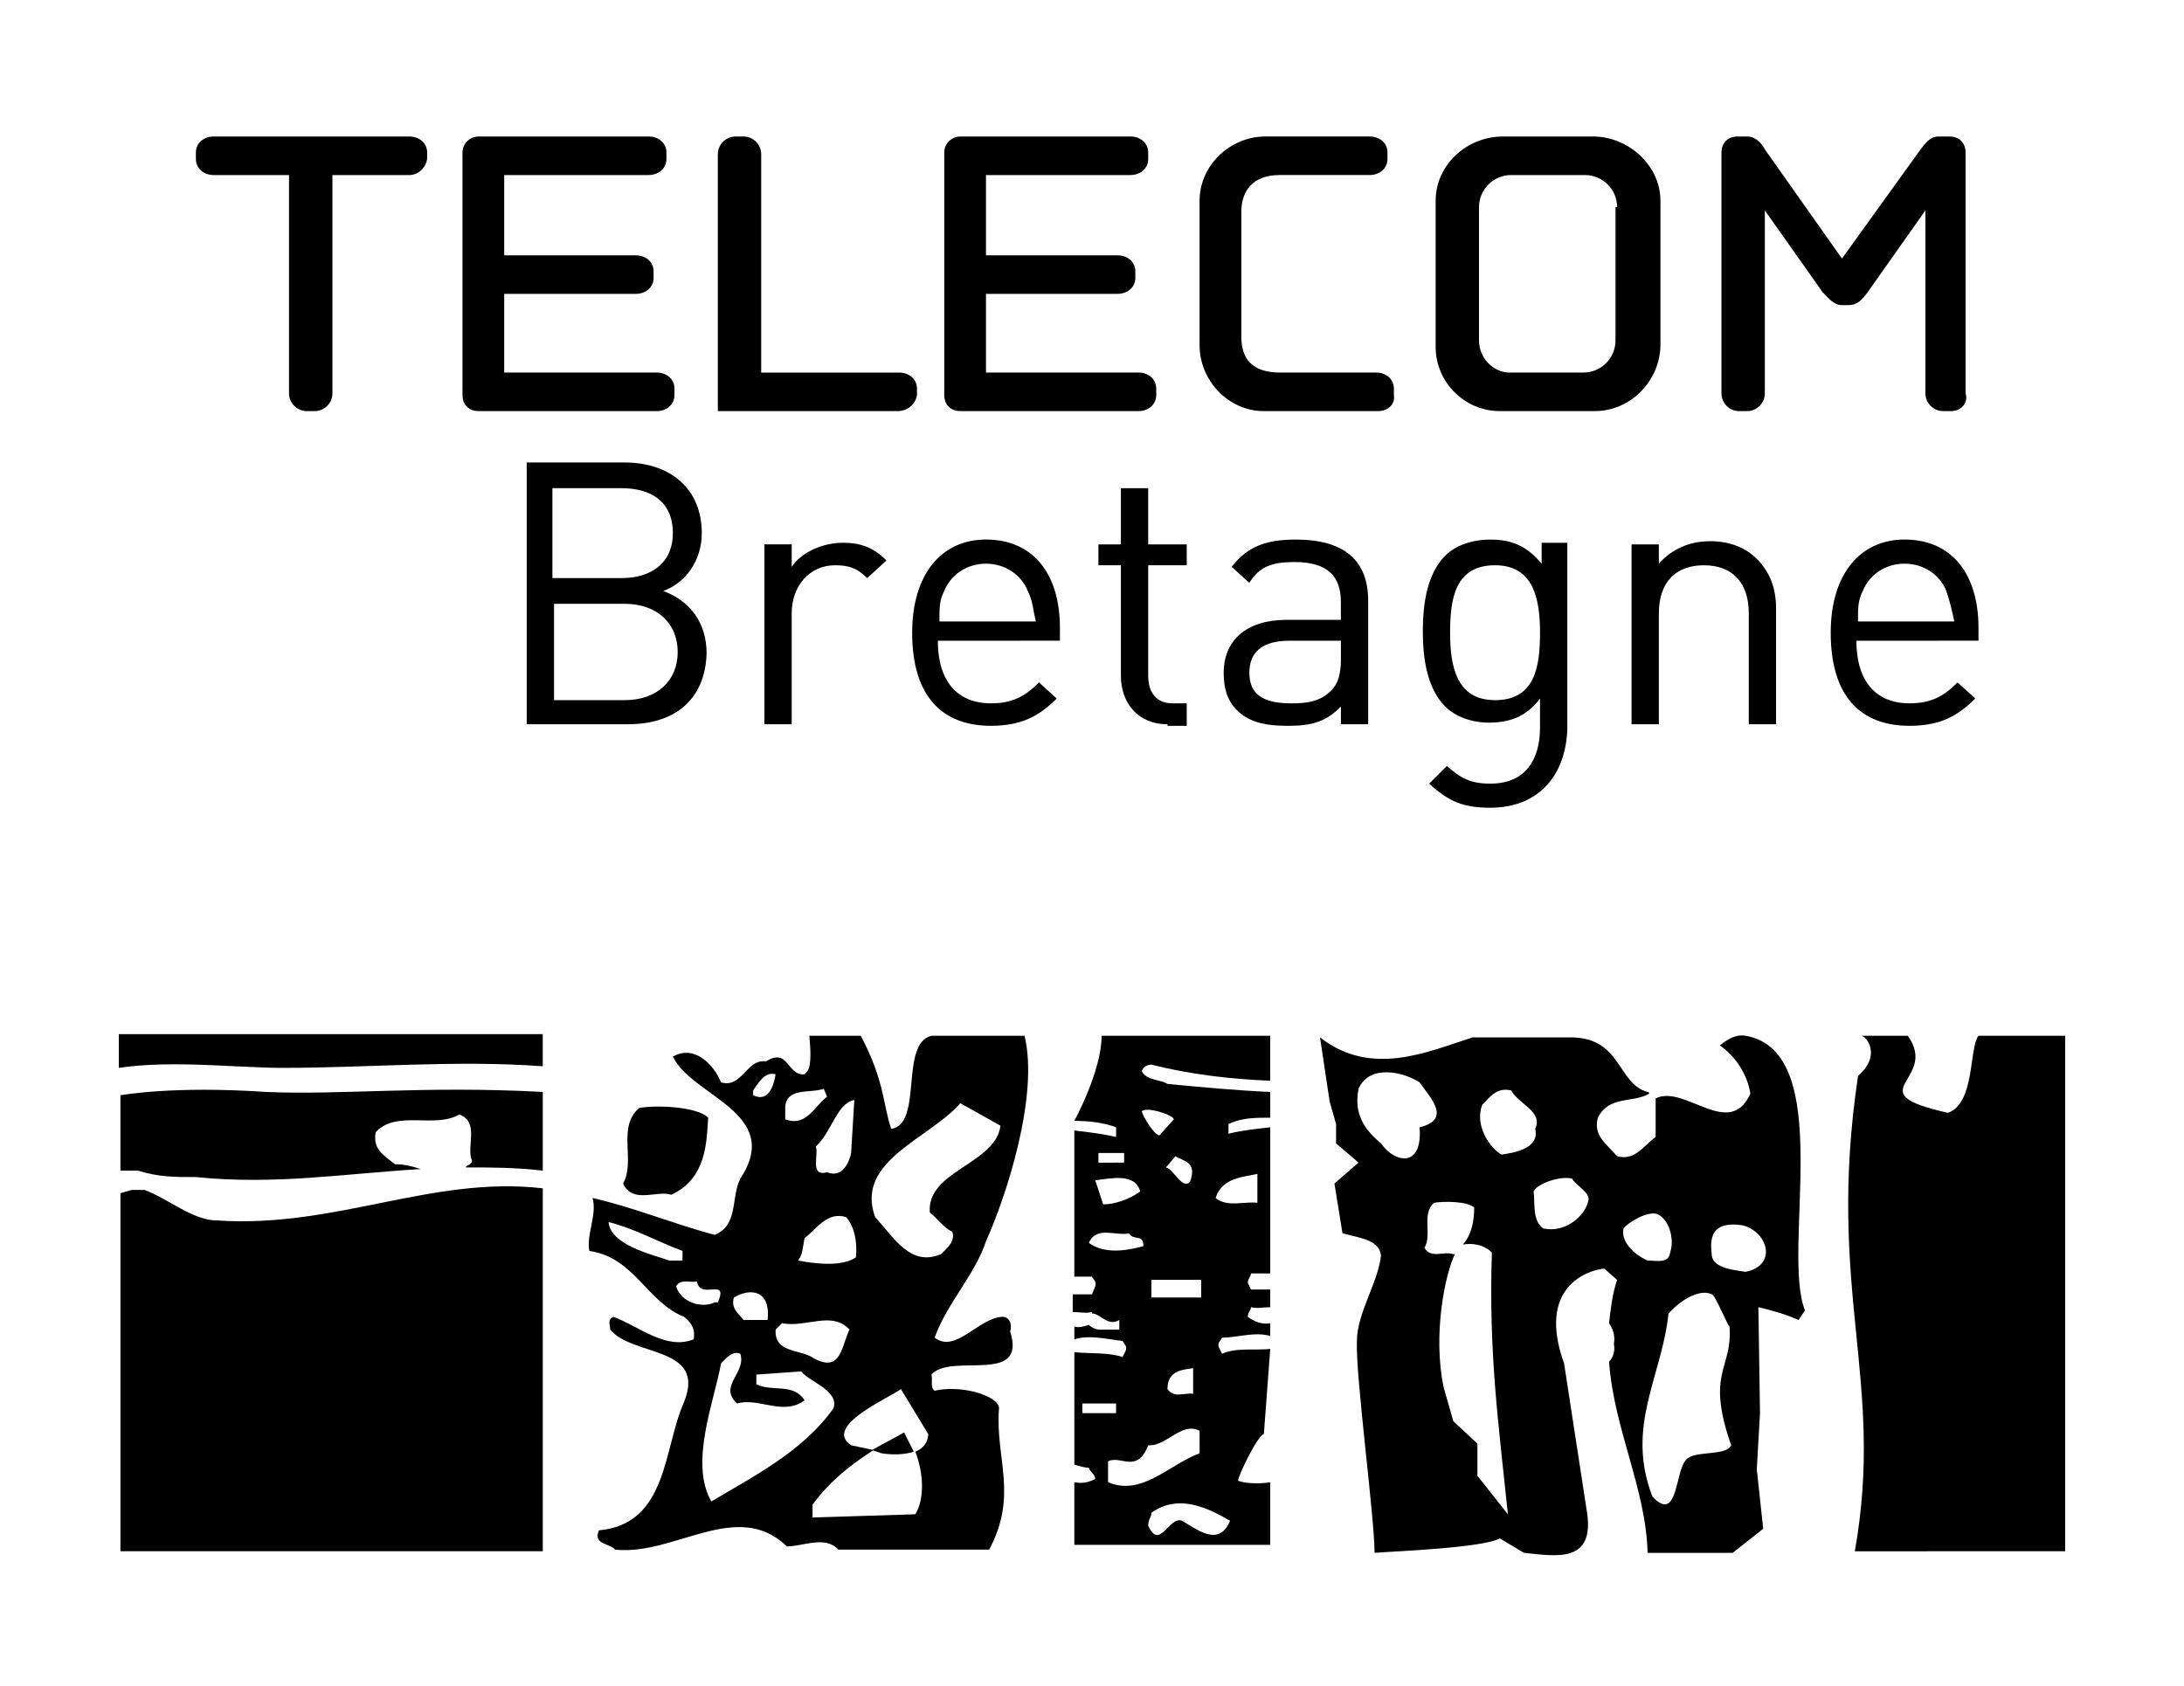<?xml version="1.0" encoding="utf-8"?>
<!-- Generator: Adobe Illustrator 15.0.0, SVG Export Plug-In  -->
<!DOCTYPE svg PUBLIC "-//W3C//DTD SVG 1.1//EN" "http://www.w3.org/Graphics/SVG/1.1/DTD/svg11.dtd">
<svg version="1.1"
	 xmlns="http://www.w3.org/2000/svg" xmlns:xlink="http://www.w3.org/1999/xlink" xmlns:a="http://ns.adobe.com/AdobeSVGViewerExtensions/3.0/"
	 x="0px" y="0px" width="136px" height="105px" viewBox="-7.399 -8.499 136 105"
	 overflow="visible" enable-background="new -7.399 -8.499 136 105" xml:space="preserve">
<defs>
</defs>
<path d="M121.2,88.102V56.001h-5.399c-0.602,0.8-0.2,4.2-1.9,4.8c-5.8-1.3-0.5-2-2.5-4.8c-0.3,0-2.6,0-2.9,0
	c0.302,0,1.302,1.2-0.198,2.5c-2,13.4,1.698,18.9-0.2,29.602L121.2,88.102L121.2,88.102z"/>
<path d="M34.4,65.901c2.2-1,2.2-3.3,2.3-4.8c-0.7-0.7-3.3-0.801-4.3-0.601c-1.4,1.2-0.2,3.3-1,4.7
	C32,66.501,33.5,65.602,34.4,65.901z"/>
<path d="M46.9,81.801l0.6,0.2c0.602,0.102,1.4,0.102,2-0.1c-0.199-0.4-0.399-0.8-0.6-1.2C48.2,81.102,47.601,81.401,46.9,81.801z"/>
<path d="M55,73.501c-1.5,0.101-2.899,2.3-4.199,1.3c0.8-2.198,2.5-3.898,3.198-6c1.302-2.899,3.302-9.1,2.401-12.8h-5.8
	c-2,0.5-0.5,5.5-2.5,5.8c-0.5-1.398-0.4-3-1.9-5.8H43c0.2,2.102-0.1,2.2-0.3,2.4c-1.1,0.1-1-1.7-2.398-0.8
	c-1.2-0.2-1.5,1.698-2.802,1.3c-0.398-1-1.6-2.4-3-1.602c1.2,2.5,6.9,3.5,4.2,7.602c-0.6,1.2-0.1,2.898-1.6,3.5
	c-2.602-0.7-5-1.7-7.602-2.3c0.302,1-0.398,2.3-0.198,3.3c2.8,0.398,3.6,3.2,5.898,4.1c0.5,0.4,0.7,0.8,0.602,1.4
	c-1.7,0.7-3.4-0.8-5-1.4c-0.4,0.2-0.2,0.5-0.2,0.8c1.398,1.7,6,1,4.6,4.5c-1.3,2.9-1,7.602-5.3,8c-0.4,0.9,0.7,0.802,1,1.2
	c3.7,0.4,7.6-3.2,10.7-0.2c1,0,2.398-0.698,3.2,0.2H54.2c1.8-3.398,0.4-5.6,0.602-8.7c0.198-0.8-2.2-1.6-4-1.198
	c-0.302-0.2-0.102-0.7-0.2-1c1.2-1.4,6,0.698,4.898-2.7C55.601,74.201,55.601,73.501,55,73.501z M35.101,70.001h-0.8
	c-1.2-0.399-3.7-1-3.801-2.399c1.602,0.398,3,1.198,4.602,1.8L35.101,70.001L35.101,70.001z M45.801,60.001l-0.2,3.3
	c-0.101,0.5-0.5,1.601-1.5,1.2c-1.102,0.3-0.5-1.1-0.7-1.6C44.4,62.001,44.7,60.201,45.801,60.001z M45.9,69.801
	c-0.9,0.602-2.5,0.4-3.6,0.2c0.3-0.399,0.3-0.899,0.399-1.399c0.7-0.5,1.4-1.7,2.602-1.302C45.801,67.901,46,68.801,45.9,69.801z
	 M41.5,60.401c0.101-1.2,1.601-0.8,2.4-1.101l0.2,0.5c-0.8,0.602-1.3,1.9-2.602,1.4L41.5,60.401L41.5,60.401z M41.301,73.901
	c1.5,0.3,3.1-0.8,4.198,0.398c-0.5,1-0.5,2.7-2.198,1.802c-0.801-0.601-2.5-0.301-2.4-1.801L41.301,73.901z M39.5,59.401
	c0.302-0.4,0.7-1.2,1.4-1c-0.1,0.6-0.4,1.8-1.4,1.3V59.401z M38.301,72.301c1-0.6,2.3-0.5,2.1,1.4h-1.5
	C38.601,73.301,38.101,73.001,38.301,72.301z M34.7,71.602c0.3-0.5,0.9-0.2,1.3-0.302c0.2,1.2,2-0.3,1.302,1.302h-0.2
	C36.301,73.001,35,72.602,34.7,71.602z M36.9,85.001c-1.4-2.398,0.2-6.3,0.6-8.6c0.302-0.3,0.7-0.8,1.2-0.602
	c0.4,1.2-1.398,2-0.2,3.102c1.302-0.4,2.9,0.8,4.2-0.2c-0.7-1.1-2-0.5-3-1v-0.6l2.8-0.2c0.4,0.6,2.4,1.2,2,2.3
	C42.601,81.901,39.4,83.501,36.9,85.001z M49.601,81.901c0.5,1.3,0.6,2.898,0,3.898L43.2,86v-0.8c1.102-1.5,2.4-2.5,3.8-3.4
	l-1.399-0.299c-1.8-1.2,2.5-3,3.1-3.5l1.7,2.8C50.4,81.301,50.101,81.701,49.601,81.901z M47.101,67.301
	c-1.3-3.5,3.398-4.898,5.3-7.1l2.5,1.4c-0.3,2.399-4.6,2.8-4.4,5.399c0.5,0.4,0.9,1,1.4,1.2c0.2,0.6-0.3,1-0.7,1.4
	C49.301,70.401,48.301,68.602,47.101,67.301z"/>
<path d="M9.2,59.501c-5.898-0.398-9,0.2-9.1,0.2v4.7h1.1c1.3,0.399,2.2,0.399,3.601,0.399c4.898,0.5,9.1-0.198,14-0.5
	c-0.601-0.199-1.101-0.3-1.601-0.3c-0.8-0.6-1.398-1-1.2-2c1.302-1.398,3.7-0.2,5.2-1.1c1.3,0.5,0.4,2,0.8,2.898
	c-0.1,0.302-0.3,0.201-0.399,0.401c1.5,0,3.1,0,4.8,0.2v-4.9C19,59.102,13.9,59.701,9.2,59.501z"/>
<path d="M64.301,57.801c2.398,0.602,4.898,0.9,7.398,1v-2.8H61.2c0,2.2-1.7,5.3-1.7,5.3c0.9,0,1.802,0.102,2.602,0.4v0.6
	c-0.901-0.199-1.701-0.3-2.602-0.399v9.1h1.101c0.1,0.2,0.3,0.3,0.2,0.602l-0.2,0.499h-1.2v1.1c0.4,0,0.8,0.1,1.2,0
	c0,0.1,0,0.1,0.1,0.1c0.5,0.101,0.9,0.801,1.601,0.4v0.6h-1.2c-0.2,0-0.5-0.1-0.7-0.3c-0.3,0.102-0.6,0.2-0.9,0.102v0.8
	c0.9-0.3,2.102,0,3,0.1c0.101,0.199,0.301,0.299,0.2,0.6l-0.2,0.399c-0.898-0.3-2.1-0.2-3-0.3v7c0.302,0.1,0.7,0.2,0.9,0.2
	c0.1,0.3,0.4,0.398,0.4,0.7c-0.4,0.199-0.801,0.3-1.301,0.199v3.9h12.2v-3.9c-0.5,0.102-1.6,0.102-2-0.1c0-0.3,1.2-2.8,1.602-2.9
	l0.398-5.3c-1,0.102-2.1-0.1-3,0.3l-0.2-0.399c-0.1-0.3,0.101-0.4,0.2-0.601c0.9,0,2.102-0.398,3-0.1v-0.8
	c-0.5,0.1-1-0.102-1.398-0.4c0-0.3,0.198-0.398,0.198-0.6c0.4,0.1,0.802,0,1.2,0v-1.101h-1.2l-0.199-0.399
	c0-0.3,0.198-0.4,0.198-0.602h1.2v-9.1c-0.898,0.1-1.8,0.2-2.6,0.4v-0.6c0.8-0.398,1.699-0.398,2.6-0.398v-1.602
	c-2.2-0.1-4.3-0.3-6.398-0.5c-0.5-0.3-1.302-0.2-1.602-0.8C63.801,57.901,64.101,57.801,64.301,57.801z M70.9,64.602v1.8
	c-0.8-0.102-1.9,0.3-2.6-0.3C68.7,64.801,70.101,64.801,70.9,64.602z M61,63.301h1.601v0.601H61V63.301z M63.601,65.701
	c-0.7,0.5-1.601,0.8-2.3,0.8l-0.5-1.5C61.7,64.901,63.301,64.501,63.601,65.701z M60,79.501v-0.6h2.101v0.6H60z M69.2,86.201
	c-0.7,1.7-2.1,0.5-3,0c-0.8-0.3-1.398,1.9-2.1,0.3c0-0.398,0.2-0.5,0.2-0.8C66,84.501,67.801,85.401,69.2,86.201z M67.4,72.301h-3.1
	v-1.1h3.1V72.301z M66.9,76.701v1.6c-0.5-0.1-1.2,0.302-1.6-0.3C65.301,76.801,66.301,76.801,66.9,76.701z M65.801,63.501
	c0.399,0.3,1.399,0.3,0.899,1.601c-0.5,0.5-1-0.802-1.5-0.9L65.801,63.501z M65.7,61.201l-0.898,1c-0.302,0-1-1.1-1.102-1.5
	C64,60.401,65.601,60.901,65.7,61.201z M67.301,80.602v1.399c-1.9,0.7-3.602,2.7-5.7,1.8v-1.3c0.8-0.398,1.8,0.8,2.5-1
	C65.2,81.602,66.2,80.001,67.301,80.602z M63.801,69.102c-1.102,0.3-2.4,0.5-3.4-0.2c0.5-1.102,1.7-0.4,2.5-0.602
	C63.2,68.801,63.801,68.301,63.801,69.102z"/>
<path d="M10.2,58.001c5.2,0,10.9-0.5,16.2-0.1v-2H0c0,0.8,0,2.1,0,2.1C3.301,57.501,7.4,58.001,10.2,58.001z"/>
<path d="M6.101,67.501c-1.5,0-3.101-1.399-4.5-1.899h-0.8l-0.7,0.199v22.301h26.3V65.501C19.5,64.701,13.5,68.001,6.101,67.501z"/>
<path d="M105,73.102c-1.5-3.7,2-16.102-3.698-17.102c-0.602-0.1-1.102,0.2-1.602,0.602c1,0.698,1.7,1.8,1.9,3
	c-1.3,2.898-4.102-0.602-5.9,0.3v2.399c-0.8,0.602-1.3,1.5-2.398,1.2c-0.7-0.8-1.5-1.3-1.2-2.398c0.7-1.4,2.2-0.9,3.2-1.5
	c0,0,0-0.102-0.102-0.102c-1.899-0.5-1.6-3.399-4.8-3.399h-6.1c-2.802,0.898-6.302,2.5-9.5,0l0.6,4l0.4,1.399v1.2l1.398,1.2
	l-1.5,1.3l0.5,3.1c1.102,0.302,2.3,0.4,2.4,1.4c-0.2,1.7-1.5,3.6-1.5,5.3c-0.102,2.102,1.1,11,1.1,13.2c1.2-0.1,6.7-0.3,7.8-0.9
	l1.5,0.9c2,0.2,4.5,0.7,3.9-2.7l-1.4-9.1c-1.698-4.7,1.4-5.8,2.5-5.9l0.802,0.7c-0.302,0.9-0.4,1.8-0.5,2.7
	c0.198,0.3,0.398,0.7,0.3,1.3c0.1,0.5-0.102,0.9-0.3,1.1c0.3,4.2,2.3,7.9,2.398,11.9h5.3l1.9-1.5l-0.4-3.7l0.2-3.5l-0.1-6.6
	c0.8,0.2,1.6,0.398,2.5,0.8L105,73.102z M78.601,62.701c-1.102-0.9-1.7-1.9-1.4-3.4c0.7-1.6,2.9-1,3.8-0.398c0.7,1,2,2.3,0,2.8
	C81.2,64.301,79.4,63.901,78.601,62.701z M84.601,83.401v-2l-1.5-1.4l-0.601-2.1c-0.699-3.3,0.101-7.101,0.7-8.3c0,0,0,0-0.1,0
	c-0.602-0.2-1.4,0.3-1.8-0.4c0.5-0.8-0.2-2.1,0.6-2.8c0.6-0.102,2.1-0.102,2.5,0.3c0,0.7-0.1,1.6-0.7,2.3c0.602-0.1,1.3,0,1.8,0.5
	c-0.198,6.3,0.4,10.5,1,16.3L84.601,83.401z M88.2,61.801c0.3,1.302-1.5,1.5-2.1,1.602c-0.7-0.4-1.7-1.8-1.2-3.102
	c0.5-0.5,0.9-1.1,1.8-0.898C87.2,60.301,88.7,60.701,88.2,61.801z M91.5,66.301c-0.198,0.9-1.398,2-2.8,1.7
	c-0.7-0.5-0.5-1.6-0.6-2.3c0.2-0.5,1.7-1,2.398-0.8C90.7,65.301,91.7,65.801,91.5,66.301z M93.7,68.001
	c0.3-0.398,1.5-1.1,2.102-0.898c0.698,0.3,1.1,1.5,0.8,2.398c-0.102,0.7-0.8,0.5-1.4,0.5C94.5,69.701,93.5,68.901,93.7,68.001z
	 M97.601,82.401c-0.7,0.7-0.5,4-2.102,2.3c-1.698-4.4,0.602-7.5,1-11.4c1-1.1,2.102-1.5,2.7-1.198c0.2,0,1,2,1.102,2
	c0.198,2.698-1.5,2.8,0.1,7.398C100.101,82.201,98.101,81.801,97.601,82.401z M101.301,70.701c-0.602-0.1-2-0.2-2.102-1
	c-0.1-0.9-0.2-2.2,1.9-1.9C102.7,68.201,103.301,70.301,101.301,70.701z"/>
<path d="M31.7,36.602h-6.3V20.301h6.1c2.802,0,4.802,1.602,4.802,4.4c0,1.7-1,3.1-2.4,3.6c1.6,0.602,2.7,1.9,2.7,3.9
	C36.5,35.102,34.601,36.602,31.7,36.602z M31.301,21.901H27v5.6h4.301c1.8,0,3.198-0.898,3.198-2.8
	C34.5,22.701,33.101,21.901,31.301,21.901z M31.5,29.102h-4.399v6H31.5c2,0,3.302-1.2,3.302-3
	C34.801,30.301,33.5,29.102,31.5,29.102z"/>
<path d="M46.601,27.501c-0.602-0.6-1.102-0.8-2-0.8c-1.602,0-2.7,1.3-2.7,3v6.9h-1.7v-11.2h1.7v1.399c0.6-0.898,1.9-1.5,3.2-1.5
	c1.1,0,1.898,0.302,2.7,1.102L46.601,27.501z"/>
<path d="M51,31.401c0,2.5,1.2,3.898,3.302,3.898c1.3,0,2.1-0.398,3-1.3l1.1,1c-1.1,1.102-2.2,1.7-4.1,1.7c-3,0-4.9-1.8-4.9-5.8
	c0-3.602,1.8-5.8,4.6-5.8c2.9,0,4.602,2.1,4.602,5.5v0.8L51,31.401L51,31.401z M56.601,28.301c-0.4-1-1.4-1.698-2.602-1.698
	c-1.198-0.001-2.198,0.698-2.599,1.698c-0.3,0.602-0.3,1-0.3,1.9h6C56.9,29.301,56.9,28.901,56.601,28.301z"/>
<path d="M65.301,36.602c-1.9,0-2.9-1.4-2.9-3v-6.9H61v-1.3h1.4v-3.5h1.7v3.5H66.5v1.3h-2.399v6.9c0,1,0.5,1.698,1.5,1.698H66.5v1.4
	h-1.199V36.602z"/>
<path d="M76.101,36.602v-1.101c-0.9,0.9-1.7,1.2-3.3,1.2c-1.602,0-2.5-0.3-3.2-1c-0.602-0.6-0.8-1.4-0.8-2.3
	c0-2,1.398-3.3,3.898-3.3h3.4v-1.101c0-1.6-0.801-2.5-2.9-2.5c-1.398,0-2.2,0.3-2.8,1.3l-1.101-1c1-1.3,2.199-1.698,4-1.698
	c3,0,4.5,1.3,4.5,3.8v7.7L76.101,36.602L76.101,36.602z M76.101,31.401h-3.2c-1.7,0-2.5,0.7-2.5,2S71.2,35.3,73,35.3
	c1,0,1.802-0.1,2.5-0.8c0.4-0.398,0.601-0.999,0.601-1.898V31.401z"/>
<path d="M85.4,41.801c-1.7,0-2.6-0.398-3.8-1.5l1.1-1.1c0.8,0.7,1.4,1.1,2.7,1.1c2.2,0,3.1-1.5,3.1-3.5v-1.8
	c-0.899,1.2-2,1.5-3.199,1.5c-1.101,0-2.101-0.399-2.7-1c-1.102-1.1-1.4-2.898-1.4-4.7c0-1.8,0.3-3.6,1.4-4.698
	c0.6-0.602,1.6-1,2.8-1s2.2,0.3,3.2,1.5v-1.302h1.6v11.601C90.101,39.801,88.4,41.801,85.4,41.801z M85.7,26.701
	c-2.5,0-2.8,2.1-2.8,4.2c0,2.1,0.4,4.2,2.8,4.2c2.5,0,2.8-2.102,2.8-4.2C88.5,28.801,88.101,26.701,85.7,26.701z"/>
<path d="M101.5,36.602v-6.9c0-2-1.1-3-2.8-3s-2.8,1-2.8,3v6.9h-1.7v-11.2h1.7v1.2c0.8-0.9,1.9-1.4,3.2-1.4c1.2,0,2.2,0.4,2.898,1.1
	c0.802,0.802,1.2,1.802,1.2,3.102v7.2L101.5,36.602L101.5,36.602z"/>
<path d="M108.2,31.401c0,2.5,1.2,3.898,3.3,3.898c1.302,0,2.102-0.398,3-1.3l1.102,1c-1.102,1.102-2.2,1.7-4.102,1.7
	c-3,0-4.898-1.8-4.898-5.8c0-3.602,1.8-5.8,4.6-5.8c2.9,0,4.602,2.1,4.602,5.5v0.8L108.2,31.401L108.2,31.401z M113.801,28.301
	c-0.4-1-1.4-1.698-2.602-1.698s-2.199,0.698-2.599,1.698c-0.3,0.602-0.3,1-0.3,1.9h6C114.101,29.301,114,28.901,113.801,28.301z"/>
<path d="M18.101,2.401h-4.8v13.6c0,0.602-0.5,1.102-1.102,1.102h-0.5c-0.6,0-1.1-0.5-1.1-1.102v-13.6h-4.7c-0.6,0-1.1-0.4-1.1-1
	v-0.4c0-0.6,0.5-1,1.1-1h12.2c0.6,0,1.1,0.4,1.1,1v0.4C19.101,2.001,18.601,2.401,18.101,2.401z"/>
<path d="M33.5,17.102H22.4c-0.6,0-1-0.4-1-1V1.001c0-0.6,0.5-1,1-1H33c0.601,0,1.101,0.4,1.101,1v0.4c0,0.6-0.5,1-1.102,1h-9v5h8.2
	c0.602,0,1.102,0.398,1.102,1v0.399c0,0.602-0.5,1-1.102,1h-8.2v4.9h9.5c0.602,0,1.102,0.4,1.102,1v0.4
	C34.601,16.701,34.101,17.102,33.5,17.102z"/>
<path d="M48.5,17.102H37.301v-16c0-0.601,0.5-1.101,1.1-1.101h0.5c0.6,0,1.1,0.5,1.1,1.102v13.6h8.601c0.6,0,1.1,0.4,1.1,1v0.4
	C49.601,16.701,49.101,17.102,48.5,17.102z"/>
<path d="M63.5,17.102H52.4c-0.6,0-1-0.4-1-1V1.001c0-0.6,0.5-1,1-1H63c0.601,0,1.101,0.4,1.101,1v0.4c0,0.6-0.5,1-1.102,1h-9v5h8.2
	c0.602,0,1.102,0.398,1.102,1v0.399c0,0.602-0.5,1-1.102,1h-8.2v4.9h9.5c0.602,0,1.102,0.4,1.102,1v0.4
	C64.601,16.701,64.101,17.102,63.5,17.102z"/>
<path d="M78.4,17.102h-7.1c-2.2,0-4-1.9-4-4.102V4c0-2.2,1.898-4,4.1-4h6.5C78.5,0,79,0.4,79,1v0.4c0,0.6-0.5,1-1.1,1h-5.6
	c-1.7,0-2.4,1-2.4,2.3v7.801c0,1.7,1.1,2.2,2.4,2.2h6c0.6,0,1.1,0.4,1.1,1v0.4C79.5,16.701,79,17.102,78.4,17.102z"/>
<path d="M91.9,17.102H86c-2.198,0-4-1.802-4-4V4.001c0-2.2,1.9-4,4.2-4h5.601c2.198,0,4.198,1.8,4.198,4v9.101
	C95.9,15.301,94.101,17.102,91.9,17.102z M93.301,4.401c0-1.102-0.9-2-2-2H86.7c-1.1,0-2,0.898-2,2v8.3c0,1.1,0.9,2,1.9,2h4.6
	c1.102,0,2-0.9,2-2v-8.3H93.301z"/>
<path d="M114.101,17.102h-0.5c-0.602,0-1.102-0.5-1.102-1.102V4.602l-3.6,5.1c-0.3,0.4-0.601,0.8-1.2,0.8h-0.398
	c-0.5,0-0.802-0.398-1.2-0.8l-3.602-5.1v11.399c0,0.602-0.5,1.102-1.1,1.102h-0.5c-0.601,0-1.101-0.5-1.101-1.102v-15
	c0-0.6,0.399-1,1-1h0.601c0.5,0,0.899,0.4,1.1,0.8l4.802,6.801l4.899-6.801c0.3-0.398,0.602-0.8,1.102-0.8H114c0.602,0,1,0.4,1,1v15
	C115.2,16.602,114.7,17.102,114.101,17.102z"/>
</svg>

